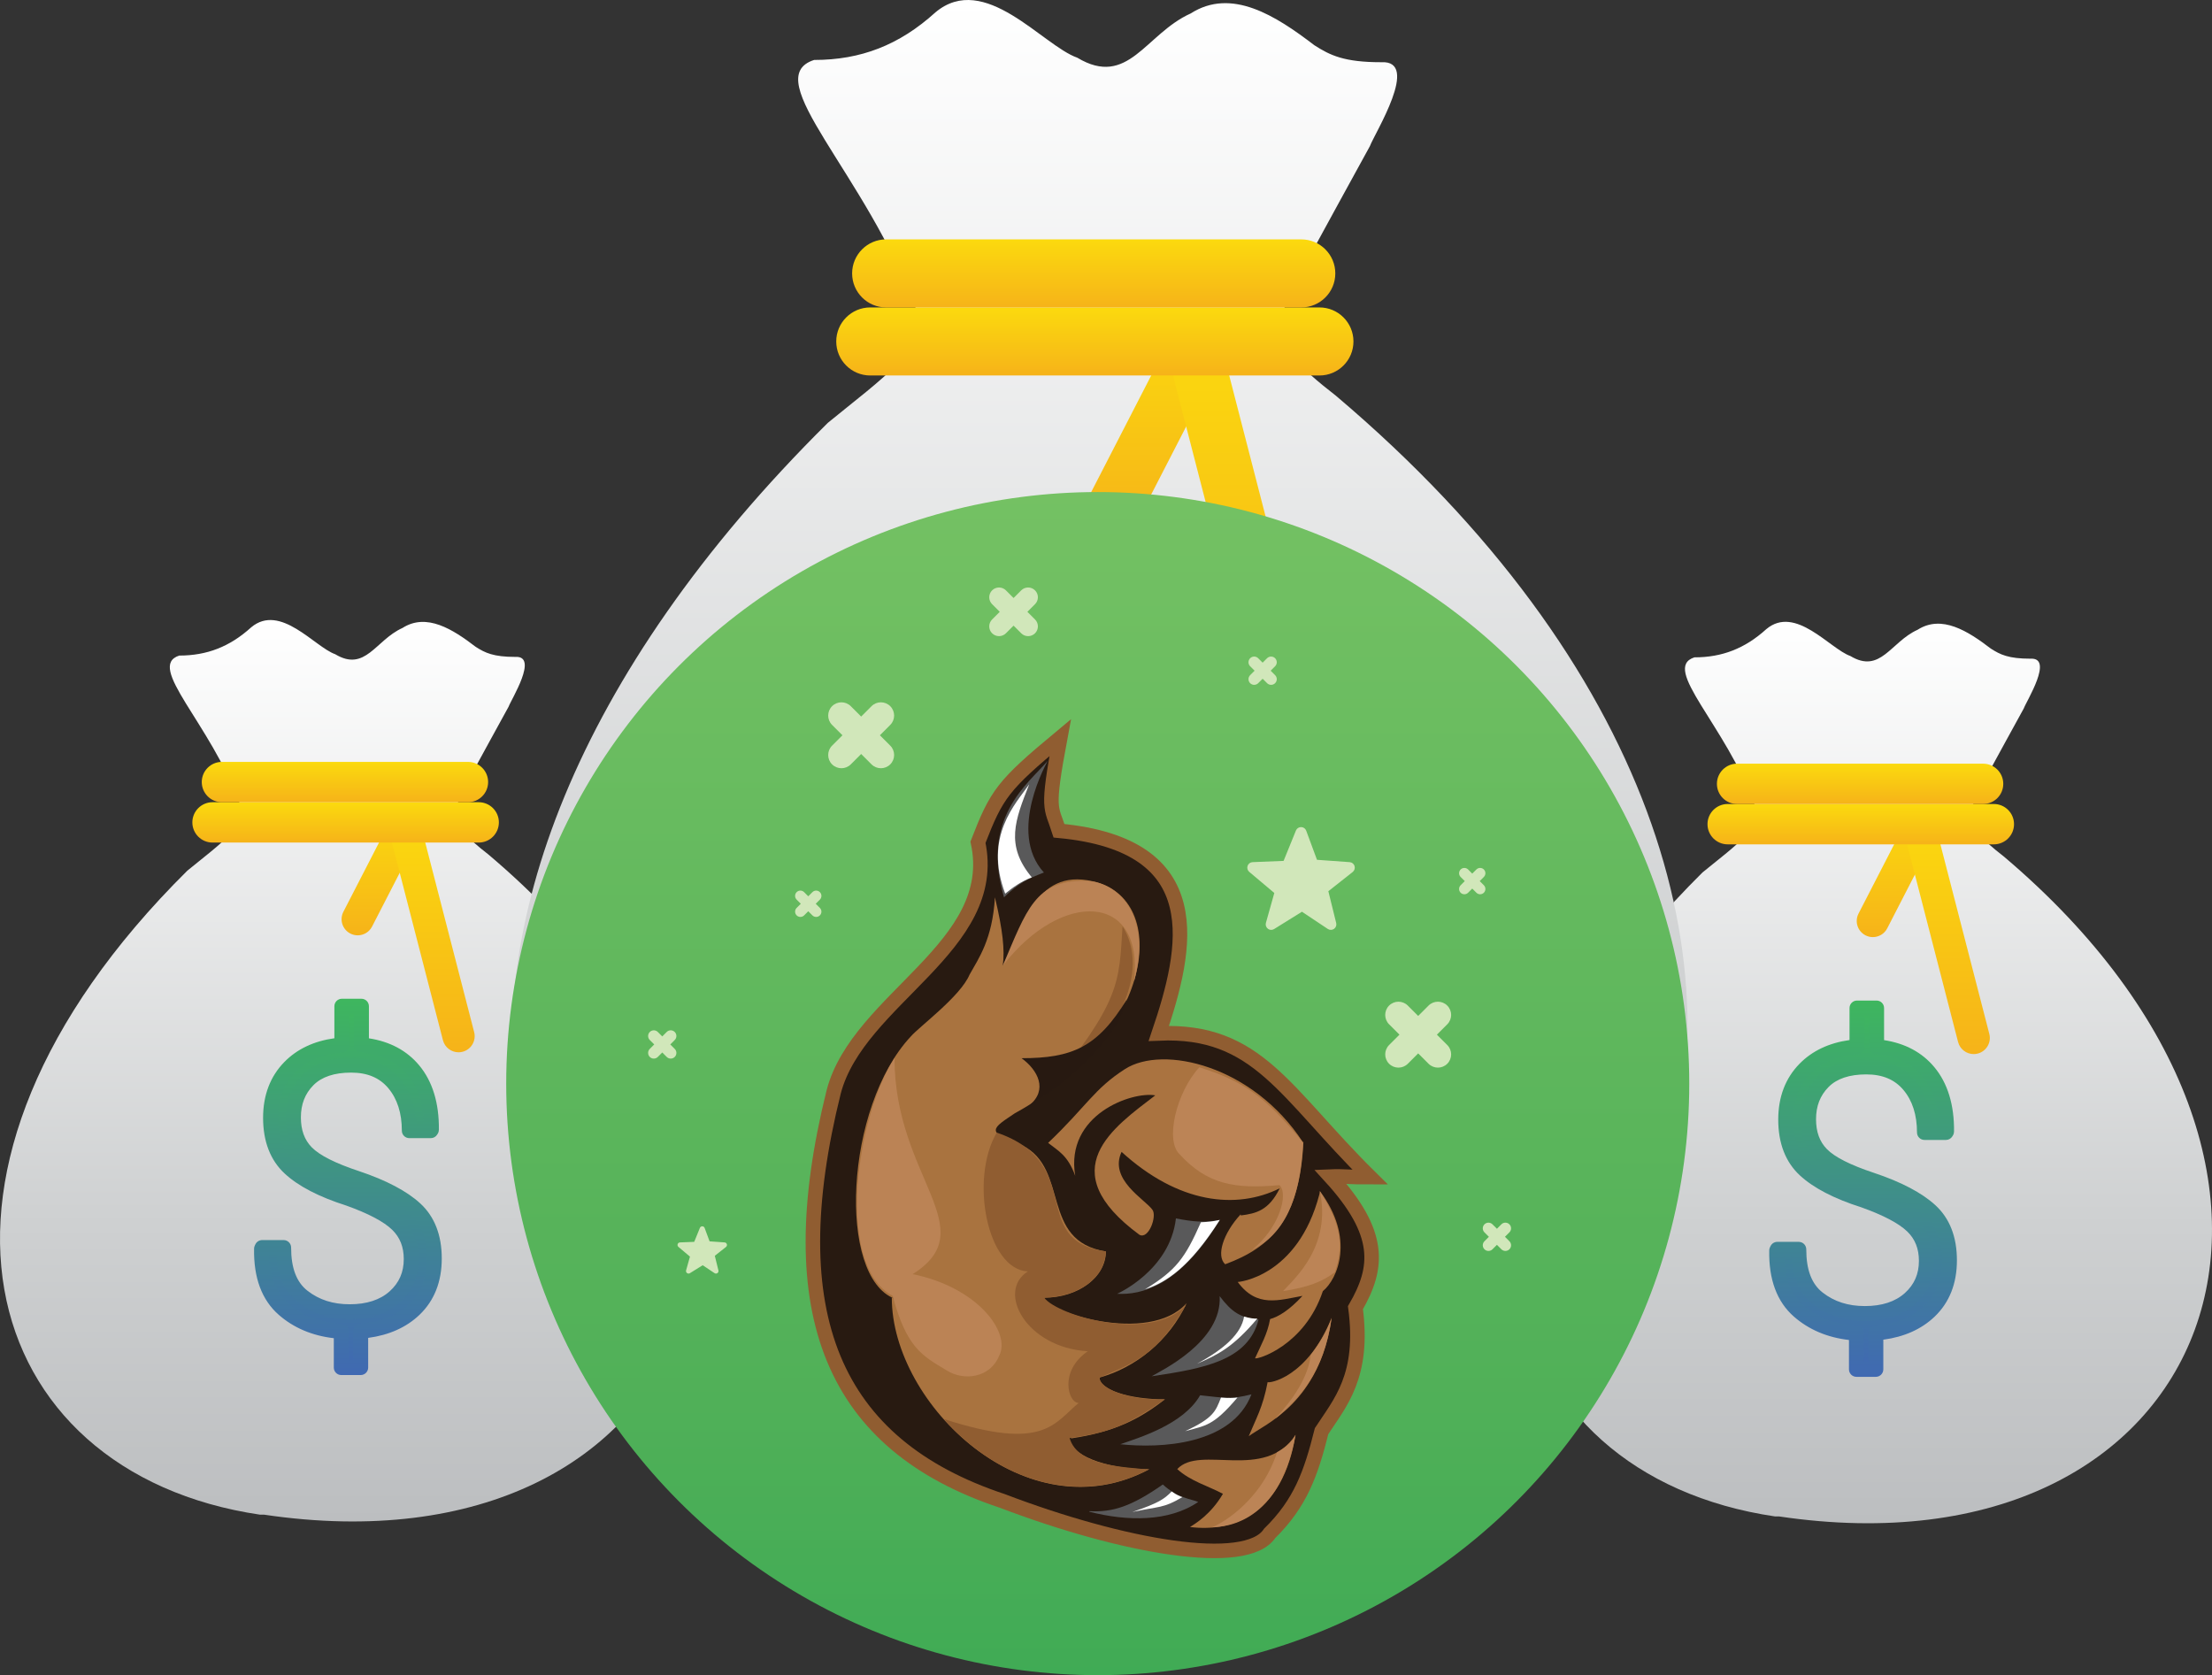 <?xml version="1.0" encoding="utf-8"?>
<!-- Generator: Adobe Illustrator 16.0.0, SVG Export Plug-In . SVG Version: 6.00 Build 0)  -->
<!DOCTYPE svg PUBLIC "-//W3C//DTD SVG 1.1//EN" "http://www.w3.org/Graphics/SVG/1.1/DTD/svg11.dtd">
<svg version="1.1" id="Слой_1" xmlns="http://www.w3.org/2000/svg" xmlns:xlink="http://www.w3.org/1999/xlink" x="0px" y="0px"
	 width="609.538px" height="461.584px" viewBox="108.508 71.416 609.538 461.584"
	 enable-background="new 108.508 71.416 609.538 461.584" xml:space="preserve">
<rect x="108.508" y="71.416" width="609.538" height="461.584" fill="#333333" stroke="none"/>
<g>
	<g>
		
			<linearGradient id="SVGID_1_" gradientUnits="userSpaceOnUse" x1="622.053" y1="351.619" x2="622.053" y2="103.231" gradientTransform="matrix(1 0 0 -1 -0.02 594.375)">
			<stop  offset="0" style="stop-color:#FFFFFF"/>
			<stop  offset="0.67" style="stop-color:#CED0D1"/>
			<stop  offset="1" style="stop-color:#BCBEC0"/>
		</linearGradient>
		<path fill="url(#SVGID_1_)" d="M598.755,489.267c119.656,17.781,165.223-94.467,61.865-181.893
			c-5.927-4.631-10.373-8.567-8.705-13.708c3.704-8.15,6.482-12.781,14.263-27.043c0.741-2.038,8.335-14.077,1.852-13.707
			c-6.041,0-8.335-1.111-10.928-2.778c-6.298-4.816-13.522-9.447-20.19-5.186c-7.408,3.334-10.188,12.225-18.522,7.224
			c-5.674-2.003-15.127-14.134-23.153-7.409c-5.927,5.372-12.225,7.78-19.818,7.78c-9.262,2.964,8.52,18.523,16.67,40.75
			c2.964,5.557-5.882,11.485-14.448,18.523c-83.353,82.612-57.791,165.964,20.005,177.448"/>
		<g>
			<g>
				
					<linearGradient id="SVGID_2_" gradientUnits="userSpaceOnUse" x1="621.91" y1="245.194" x2="621.91" y2="145.639" gradientTransform="matrix(1 0 0 -1 -0.02 594.375)">
					<stop  offset="0" style="stop-color:#3EB65E"/>
					<stop  offset="1" style="stop-color:#4069B2"/>
				</linearGradient>
				<path fill="url(#SVGID_2_)" d="M639.35,418.846c0-3.886-1.269-7.063-3.803-9.538c-2.535-2.473-7.008-4.857-13.415-7.155
					c-7.324-2.323-12.746-5.122-16.268-8.397c-3.521-3.274-5.28-7.887-5.28-13.838c0-5.703,1.76-10.352,5.28-13.942
					c3.521-3.591,8.31-5.634,14.365-6.127V349.18h5.387v10.668c6.162,0.563,10.934,2.87,14.313,6.919s5.035,9.525,4.964,16.425
					l-0.158,0.265h-5.915c0-5.353-1.409-9.699-4.225-13.045c-2.817-3.346-6.76-5.018-11.831-5.018
					c-5.211,0-9.163,1.365-11.857,4.093c-2.692,2.729-4.04,6.171-4.04,10.326c0,4.015,1.197,7.245,3.593,9.69
					c2.394,2.449,6.988,4.799,13.784,7.052c7.288,2.429,12.684,5.255,16.188,8.477c3.503,3.222,5.255,7.772,5.255,13.652
					c0,5.845-1.831,10.519-5.493,14.022s-8.592,5.5-14.788,5.994v10.035h-5.334v-9.982c-6.373-0.389-11.663-2.42-15.871-6.1
					c-4.207-3.68-6.24-9.234-6.1-16.664l0.158-0.316h5.915c0,6.27,1.776,10.785,5.334,13.547c3.556,2.764,7.851,4.145,12.887,4.145
					c5.21,0,9.339-1.369,12.385-4.107C637.826,426.523,639.35,423.05,639.35,418.846z"/>
				
					<linearGradient id="SVGID_3_" gradientUnits="userSpaceOnUse" x1="621.913" y1="247.26" x2="621.913" y2="143.572" gradientTransform="matrix(1 0 0 -1 -0.02 594.375)">
					<stop  offset="0" style="stop-color:#3EB65E"/>
					<stop  offset="1" style="stop-color:#4069B2"/>
				</linearGradient>
				<path fill="url(#SVGID_3_)" d="M625.407,450.802h-5.334c-1.142,0-2.066-0.926-2.066-2.066v-8.088
					c-5.97-0.689-11.063-2.852-15.164-6.438c-4.669-4.082-6.958-10.225-6.807-18.258c0.006-0.308,0.08-0.611,0.219-0.886
					l0.157-0.317c0.351-0.699,1.066-1.143,1.85-1.143h5.915c1.142,0,2.066,0.926,2.066,2.066c0,5.648,1.483,9.547,4.535,11.916
					c3.213,2.498,7.013,3.711,11.619,3.711c4.66,0,8.362-1.205,11.003-3.578c2.613-2.35,3.883-5.254,3.883-8.876
					c0-3.335-1.04-5.972-3.179-8.058c-2.309-2.254-6.571-4.504-12.669-6.688c-7.511-2.382-13.248-5.36-16.978-8.83
					c-3.94-3.665-5.939-8.83-5.939-15.351c0-6.238,1.976-11.416,5.872-15.391c3.48-3.55,8.107-5.742,13.773-6.531v-8.816
					c0-1.143,0.927-2.066,2.067-2.066h5.387c1.143,0,2.067,0.926,2.067,2.066v8.839c5.813,0.892,10.461,3.385,13.833,7.424
					c3.688,4.417,5.52,10.396,5.445,17.771c-0.004,0.367-0.105,0.729-0.295,1.043l-0.158,0.265
					c-0.374,0.622-1.047,1.003-1.772,1.003h-5.915c-1.142,0-2.066-0.926-2.066-2.066c0-4.826-1.258-8.767-3.739-11.713
					c-2.427-2.882-5.779-4.283-10.249-4.283c-4.613,0-8.108,1.17-10.386,3.479c-2.317,2.348-3.444,5.251-3.444,8.873
					c0,3.484,0.982,6.182,3.002,8.245c2.15,2.198,6.51,4.397,12.958,6.534c7.535,2.512,13.232,5.512,16.937,8.918
					c3.93,3.613,5.923,8.719,5.923,15.174c0,6.402-2.063,11.623-6.131,15.516c-3.609,3.453-8.362,5.588-14.15,6.359v8.176
					C627.474,449.876,626.549,450.802,625.407,450.802z M622.139,446.669h1.2v-7.967c0-1.078,0.827-1.977,1.902-2.063
					c5.683-0.451,10.232-2.277,13.523-5.428c3.267-3.125,4.854-7.223,4.854-12.527c0-5.325-1.5-9.293-4.587-12.131
					c-3.271-3.008-8.467-5.713-15.441-8.037c-7.178-2.38-11.957-4.854-14.609-7.566c-2.774-2.834-4.181-6.582-4.181-11.138
					c0-4.696,1.56-8.66,4.636-11.778c3.084-3.123,7.568-4.707,13.328-4.707c5.684,0,10.197,1.935,13.412,5.752
					c2.749,3.266,4.306,7.398,4.642,12.31h1.984c-0.212-5.535-1.709-10.002-4.46-13.298c-3.044-3.645-7.269-5.668-12.915-6.184
					c-1.064-0.098-1.879-0.99-1.879-2.06v-8.601h-1.253v8.601c0,1.075-0.826,1.973-1.899,2.06c-5.519,0.45-9.912,2.305-13.057,5.514
					c-3.156,3.22-4.69,7.308-4.69,12.496c0,5.4,1.512,9.432,4.622,12.324c3.278,3.049,8.488,5.721,15.484,7.941
					c6.825,2.445,11.459,4.938,14.232,7.645c2.938,2.866,4.426,6.573,4.426,11.018c0,4.795-1.767,8.816-5.254,11.951
					c-3.423,3.076-8.055,4.637-13.767,4.637c-5.482,0-10.245-1.541-14.155-4.578c-3.653-2.838-5.689-7.242-6.068-13.113h-1.996
					c0.178,5.969,1.946,10.35,5.386,13.355c3.835,3.354,8.759,5.234,14.636,5.594c1.091,0.064,1.941,0.969,1.941,2.063v7.916
					H622.139z"/>
			</g>
		</g>
		
			<linearGradient id="SVGID_4_" gradientUnits="userSpaceOnUse" x1="631.098" y1="264.739" x2="631.098" y2="298.824" gradientTransform="matrix(1 0 0 -1 -0.02 594.375)">
			<stop  offset="0" style="stop-color:#F6B319"/>
			<stop  offset="1" style="stop-color:#FBDA0E"/>
		</linearGradient>
		<path fill="url(#SVGID_4_)" d="M624.592,329.636c-0.686,0-1.38-0.158-2.031-0.494c-2.183-1.123-3.042-3.805-1.918-5.986
			l12.966-25.193c1.124-2.183,3.805-3.042,5.987-1.918c2.183,1.123,3.042,3.804,1.918,5.988l-12.966,25.19
			C627.759,328.755,626.203,329.636,624.592,329.636z"/>
		
			<linearGradient id="SVGID_5_" gradientUnits="userSpaceOnUse" x1="644.99" y1="232.509" x2="644.99" y2="298.824" gradientTransform="matrix(1 0 0 -1 -0.02 594.375)">
			<stop  offset="0" style="stop-color:#F6B319"/>
			<stop  offset="1" style="stop-color:#FBDA0E"/>
		</linearGradient>
		<path fill="url(#SVGID_5_)" d="M652.376,361.867c-1.979,0-3.784-1.332-4.302-3.337l-14.817-57.421
			c-0.613-2.377,0.815-4.801,3.193-5.415c2.38-0.616,4.803,0.816,5.415,3.194l14.818,57.421c0.612,2.377-0.816,4.801-3.194,5.415
			C653.117,361.82,652.743,361.867,652.376,361.867z"/>
		<g>
			<line fill="none" x1="584.586" y1="298.517" x2="657.935" y2="298.517"/>
			
				<linearGradient id="SVGID_6_" gradientUnits="userSpaceOnUse" x1="621.281" y1="290.302" x2="621.281" y2="301.415" gradientTransform="matrix(1 0 0 -1 -0.02 594.375)">
				<stop  offset="0" style="stop-color:#F6B319"/>
				<stop  offset="1" style="stop-color:#FBDA0E"/>
			</linearGradient>
			<path fill="url(#SVGID_6_)" d="M657.935,304.074h-73.35c-3.069,0-5.558-2.488-5.558-5.557c0-3.069,2.488-5.557,5.558-5.557h73.35
				c3.069,0,5.557,2.488,5.557,5.557C663.492,301.585,661.005,304.074,657.935,304.074z"/>
		</g>
		<g>
			<line fill="none" x1="587.178" y1="287.403" x2="654.972" y2="287.403"/>
			
				<linearGradient id="SVGID_7_" gradientUnits="userSpaceOnUse" x1="621.096" y1="301.415" x2="621.096" y2="312.529" gradientTransform="matrix(1 0 0 -1 -0.02 594.375)">
				<stop  offset="0" style="stop-color:#F6B319"/>
				<stop  offset="1" style="stop-color:#FBDA0E"/>
			</linearGradient>
			<path fill="url(#SVGID_7_)" d="M654.971,292.96h-67.793c-3.069,0-5.558-2.488-5.558-5.557c0-3.069,2.488-5.557,5.558-5.557
				h67.793c3.068,0,5.557,2.488,5.557,5.557C660.528,290.472,658.042,292.96,654.971,292.96z"/>
		</g>
	</g>
	<g>
		
			<linearGradient id="SVGID_8_" gradientUnits="userSpaceOnUse" x1="204.54" y1="352.112" x2="204.54" y2="103.724" gradientTransform="matrix(1 0 0 -1 -0.02 594.375)">
			<stop  offset="0" style="stop-color:#FFFFFF"/>
			<stop  offset="0.67" style="stop-color:#CED0D1"/>
			<stop  offset="1" style="stop-color:#BCBEC0"/>
		</linearGradient>
		<path fill="url(#SVGID_8_)" d="M181.24,488.775c119.657,17.781,165.224-94.467,61.866-181.895
			c-5.927-4.631-10.373-8.566-8.706-13.707c3.705-8.15,6.482-12.781,14.263-27.043c0.741-2.038,8.335-14.077,1.853-13.707
			c-6.041,0-8.335-1.111-10.929-2.778c-6.298-4.816-13.521-9.447-20.189-5.186c-7.409,3.334-10.188,12.225-18.523,7.224
			c-5.674-2.003-15.127-14.134-23.152-7.409c-5.928,5.372-12.226,7.78-19.819,7.78c-9.261,2.964,8.52,18.523,16.67,40.75
			c2.964,5.557-5.881,11.483-14.448,18.522c-83.352,82.611-57.791,165.965,20.005,177.449"/>
		<g>
			<g>
				
					<linearGradient id="SVGID_9_" gradientUnits="userSpaceOnUse" x1="204.397" y1="245.688" x2="204.397" y2="146.133" gradientTransform="matrix(1 0 0 -1 -0.02 594.375)">
					<stop  offset="0" style="stop-color:#3EB65E"/>
					<stop  offset="1" style="stop-color:#4069B2"/>
				</linearGradient>
				<path fill="url(#SVGID_9_)" d="M221.836,418.353c0-3.885-1.268-7.064-3.803-9.538s-7.007-4.858-13.415-7.155
					c-7.324-2.324-12.746-5.123-16.267-8.397c-3.521-3.274-5.281-7.888-5.281-13.837c0-5.704,1.76-10.352,5.281-13.943
					c3.521-3.591,8.309-5.633,14.364-6.127v-10.668h5.388v10.668c6.162,0.564,10.933,2.87,14.313,6.919
					c3.38,4.05,5.035,9.524,4.964,16.425l-0.157,0.264h-5.915c0-5.352-1.409-9.698-4.226-13.045
					c-2.816-3.345-6.76-5.017-11.831-5.017c-5.211,0-9.163,1.365-11.856,4.093c-2.693,2.729-4.04,6.172-4.04,10.326
					c0,4.014,1.197,7.245,3.592,9.691c2.394,2.447,6.989,4.798,13.785,7.051c7.288,2.43,12.683,5.255,16.187,8.477
					c3.503,3.221,5.255,7.772,5.255,13.652c0,5.846-1.83,10.52-5.492,14.021c-3.662,3.504-8.593,5.502-14.788,5.994v10.035h-5.334
					v-9.982c-6.373-0.389-11.663-2.42-15.871-6.1c-4.207-3.68-6.241-9.234-6.101-16.664l0.158-0.316h5.915
					c0,6.27,1.777,10.785,5.334,13.547c3.556,2.764,7.852,4.145,12.887,4.145c5.21,0,9.34-1.369,12.386-4.107
					C220.312,426.029,221.836,422.558,221.836,418.353z"/>
				
					<linearGradient id="SVGID_10_" gradientUnits="userSpaceOnUse" x1="204.4" y1="247.754" x2="204.4" y2="144.065" gradientTransform="matrix(1 0 0 -1 -0.02 594.375)">
					<stop  offset="0" style="stop-color:#3EB65E"/>
					<stop  offset="1" style="stop-color:#4069B2"/>
				</linearGradient>
				<path fill="url(#SVGID_10_)" d="M207.893,450.31h-5.334c-1.143,0-2.067-0.926-2.067-2.066v-8.09
					c-5.969-0.689-11.063-2.85-15.164-6.438c-4.669-4.08-6.958-10.223-6.806-18.258c0.006-0.307,0.08-0.609,0.218-0.885l0.158-0.316
					c0.35-0.7,1.065-1.143,1.849-1.143h5.915c1.143,0,2.067,0.926,2.067,2.066c0,5.648,1.482,9.545,4.535,11.916
					c3.213,2.496,7.013,3.709,11.618,3.709c4.66,0,8.362-1.203,11.004-3.576c2.612-2.35,3.883-5.254,3.883-8.877
					c0-3.335-1.04-5.971-3.18-8.059c-2.309-2.252-6.57-4.502-12.669-6.688c-7.512-2.382-13.248-5.361-16.977-8.83
					c-3.941-3.665-5.94-8.83-5.94-15.352c0-6.237,1.977-11.416,5.872-15.389c3.481-3.551,8.108-5.744,13.774-6.531v-8.817
					c0-1.142,0.926-2.067,2.066-2.067h5.388c1.142,0,2.066,0.926,2.066,2.067v8.839c5.813,0.893,10.461,3.385,13.833,7.424
					c3.688,4.418,5.521,10.396,5.445,17.771c-0.004,0.367-0.104,0.729-0.295,1.043l-0.158,0.264
					c-0.374,0.622-1.047,1.003-1.771,1.003h-5.915c-1.143,0-2.067-0.926-2.067-2.067c0-4.824-1.258-8.766-3.739-11.713
					c-2.426-2.881-5.778-4.281-10.249-4.281c-4.612,0-8.107,1.17-10.386,3.478c-2.317,2.349-3.444,5.251-3.444,8.873
					c0,3.485,0.982,6.183,3.002,8.245c2.15,2.199,6.511,4.396,12.958,6.534c7.535,2.512,13.232,5.512,16.937,8.918
					c3.93,3.614,5.923,8.719,5.923,15.174c0,6.403-2.063,11.624-6.131,15.517c-3.609,3.451-8.362,5.586-14.15,6.359v8.176
					C209.96,449.384,209.034,450.31,207.893,450.31z M204.625,446.175h1.2v-7.967c0-1.078,0.828-1.975,1.903-2.061
					c5.682-0.453,10.231-2.279,13.522-5.428c3.268-3.125,4.855-7.223,4.855-12.528c0-5.325-1.5-9.293-4.587-12.131
					c-3.272-3.009-8.468-5.712-15.442-8.037c-7.177-2.38-11.957-4.854-14.609-7.567c-2.773-2.834-4.181-6.58-4.181-11.137
					c0-4.697,1.561-8.66,4.636-11.777c3.084-3.125,7.568-4.709,13.328-4.709c5.685,0,10.197,1.936,13.412,5.754
					c2.749,3.265,4.307,7.397,4.643,12.309h1.983c-0.212-5.535-1.709-10.002-4.46-13.297c-3.044-3.645-7.268-5.668-12.915-6.186
					c-1.063-0.097-1.879-0.99-1.879-2.059v-8.602h-1.253v8.602c0,1.076-0.826,1.973-1.899,2.061
					c-5.519,0.449-9.911,2.305-13.057,5.514c-3.156,3.219-4.69,7.307-4.69,12.496c0,5.4,1.513,9.431,4.622,12.324
					c3.278,3.049,8.488,5.721,15.484,7.94c6.826,2.444,11.459,4.938,14.233,7.646c2.937,2.865,4.426,6.572,4.426,11.017
					c0,4.796-1.768,8.815-5.254,11.95c-3.423,3.078-8.056,4.639-13.768,4.639c-5.481,0-10.245-1.541-14.154-4.58
					c-3.653-2.836-5.69-7.242-6.068-13.113h-1.997c0.178,5.971,1.947,10.35,5.386,13.355c3.835,3.355,8.76,5.236,14.637,5.594
					c1.091,0.066,1.94,0.971,1.94,2.063v7.916H204.625z"/>
			</g>
		</g>
		
			<linearGradient id="SVGID_11_" gradientUnits="userSpaceOnUse" x1="213.583" y1="265.231" x2="213.583" y2="299.315" gradientTransform="matrix(1 0 0 -1 -0.02 594.375)">
			<stop  offset="0" style="stop-color:#F6B319"/>
			<stop  offset="1" style="stop-color:#FBDA0E"/>
		</linearGradient>
		<path fill="url(#SVGID_11_)" d="M207.077,329.144c-0.685,0-1.38-0.158-2.031-0.494c-2.183-1.123-3.042-3.804-1.918-5.986
			l12.967-25.192c1.123-2.183,3.805-3.042,5.986-1.918c2.184,1.123,3.042,3.804,1.918,5.987l-12.966,25.19
			C210.244,328.263,208.689,329.144,207.077,329.144z"/>
		
			<linearGradient id="SVGID_12_" gradientUnits="userSpaceOnUse" x1="227.475" y1="233.003" x2="227.475" y2="299.317" gradientTransform="matrix(1 0 0 -1 -0.02 594.375)">
			<stop  offset="0" style="stop-color:#F6B319"/>
			<stop  offset="1" style="stop-color:#FBDA0E"/>
		</linearGradient>
		<path fill="url(#SVGID_12_)" d="M234.861,361.373c-1.979,0-3.784-1.33-4.301-3.336l-14.818-57.42
			c-0.613-2.377,0.816-4.802,3.194-5.416c2.38-0.616,4.802,0.816,5.415,3.194l14.817,57.421c0.613,2.377-0.815,4.801-3.193,5.415
			C235.603,361.328,235.229,361.373,234.861,361.373z"/>
		<g>
			<line fill="none" x1="167.071" y1="298.024" x2="240.421" y2="298.024"/>
			
				<linearGradient id="SVGID_13_" gradientUnits="userSpaceOnUse" x1="203.766" y1="290.794" x2="203.766" y2="301.908" gradientTransform="matrix(1 0 0 -1 -0.02 594.375)">
				<stop  offset="0" style="stop-color:#F6B319"/>
				<stop  offset="1" style="stop-color:#FBDA0E"/>
			</linearGradient>
			<path fill="url(#SVGID_13_)" d="M240.421,303.582h-73.35c-3.069,0-5.557-2.488-5.557-5.558c0-3.069,2.487-5.557,5.557-5.557
				h73.35c3.069,0,5.558,2.488,5.558,5.557C245.978,301.093,243.49,303.582,240.421,303.582z"/>
		</g>
		<g>
			<line fill="none" x1="169.664" y1="286.911" x2="237.458" y2="286.911"/>
			
				<linearGradient id="SVGID_14_" gradientUnits="userSpaceOnUse" x1="203.58" y1="301.908" x2="203.58" y2="313.021" gradientTransform="matrix(1 0 0 -1 -0.02 594.375)">
				<stop  offset="0" style="stop-color:#F6B319"/>
				<stop  offset="1" style="stop-color:#FBDA0E"/>
			</linearGradient>
			<path fill="url(#SVGID_14_)" d="M237.457,292.467h-67.793c-3.068,0-5.557-2.488-5.557-5.557c0-3.069,2.488-5.557,5.557-5.557
				h67.793c3.069,0,5.558,2.488,5.558,5.557C243.014,289.979,240.526,292.467,237.457,292.467z"/>
		</g>
	</g>
	<g>
		
			<linearGradient id="SVGID_15_" gradientUnits="userSpaceOnUse" x1="411.528" y1="522.96" x2="411.528" y2="103.836" gradientTransform="matrix(1 0 0 -1 -0.02 594.375)">
			<stop  offset="0" style="stop-color:#FFFFFF"/>
			<stop  offset="0.67" style="stop-color:#CED0D1"/>
			<stop  offset="1" style="stop-color:#BCBEC0"/>
		</linearGradient>
		<path fill="url(#SVGID_15_)" d="M372.227,487.373c201.907,30.006,278.794-159.399,104.391-306.922
			c-10.002-7.814-17.503-14.455-14.689-23.129c6.251-13.752,10.938-21.566,24.065-45.632c1.25-3.438,14.065-23.754,3.125-23.129
			c-10.192,0-14.064-1.875-18.439-4.688c-10.627-8.126-22.816-15.94-34.068-8.751c-12.502,5.626-17.189,20.628-31.255,12.189
			c-9.575-3.379-25.525-23.849-39.069-12.502c-10.002,9.064-20.628,13.127-33.442,13.127c-15.627,5.001,14.377,31.255,28.129,68.761
			c5.001,9.376-9.923,19.378-24.379,31.255c-140.647,139.397-97.516,280.044,33.755,299.421"/>
		<g>
			<g>
				
					<linearGradient id="SVGID_16_" gradientUnits="userSpaceOnUse" x1="411.289" y1="343.38" x2="411.289" y2="175.393" gradientTransform="matrix(1 0 0 -1 -0.02 594.375)">
					<stop  offset="0" style="stop-color:#3EB65E"/>
					<stop  offset="1" style="stop-color:#4069B2"/>
				</linearGradient>
				<path fill="url(#SVGID_16_)" d="M440.728,368.546c0-6.555-2.139-11.92-6.417-16.094c-4.277-4.175-11.823-8.197-22.636-12.074
					c-12.358-3.92-21.507-8.644-27.448-14.17c-5.941-5.524-8.912-13.308-8.912-23.348c0-9.625,2.97-17.467,8.912-23.527
					c5.941-6.06,14.02-9.505,24.24-10.338v-18.001h9.09v18.001c10.396,0.951,18.448,4.843,24.15,11.675
					c5.704,6.832,8.495,16.072,8.378,27.715l-0.268,0.445h-9.98c0-9.031-2.377-16.367-7.129-22.012
					c-4.754-5.644-11.407-8.466-19.964-8.466c-8.793,0-15.462,2.303-20.007,6.906c-4.545,4.605-6.817,10.413-6.817,17.423
					c0,6.773,2.019,12.225,6.061,16.354c4.039,4.129,11.793,8.096,23.26,11.896c12.299,4.1,21.402,8.867,27.314,14.304
					s8.867,13.115,8.867,23.037c0,9.862-3.09,17.749-9.27,23.661s-14.497,9.281-24.953,10.115v16.932h-9.001v-16.843
					c-10.754-0.654-19.681-4.084-26.779-10.293c-7.101-6.207-10.531-15.58-10.293-28.116l0.267-0.535h9.98
					c0,10.58,2.999,18.2,9.002,22.861c6,4.662,13.247,6.992,21.744,6.992c8.792,0,15.759-2.31,20.898-6.93
					C438.157,381.498,440.728,375.641,440.728,368.546z"/>
				
					<linearGradient id="SVGID_17_" gradientUnits="userSpaceOnUse" x1="411.29" y1="346.871" x2="411.29" y2="171.907" gradientTransform="matrix(1 0 0 -1 -0.02 594.375)">
					<stop  offset="0" style="stop-color:#3EB65E"/>
					<stop  offset="1" style="stop-color:#4069B2"/>
				</linearGradient>
				<path fill="url(#SVGID_17_)" d="M417.201,422.468H408.2c-1.926,0-3.487-1.561-3.487-3.487v-13.649
					c-10.072-1.162-18.667-4.809-25.589-10.861c-7.878-6.887-11.74-17.252-11.483-30.809c0.009-0.519,0.135-1.029,0.367-1.494
					l0.267-0.535c0.591-1.18,1.799-1.928,3.12-1.928h9.98c1.927,0,3.488,1.563,3.488,3.488c0,9.53,2.503,16.107,7.652,20.105
					c5.421,4.214,11.834,6.261,19.605,6.261c7.863,0,14.111-2.031,18.566-6.036c4.409-3.965,6.553-8.865,6.553-14.979
					c0-5.627-1.755-10.074-5.364-13.596c-3.896-3.802-11.088-7.6-21.378-11.287c-12.675-4.019-22.354-9.045-28.646-14.9
					c-6.651-6.184-10.024-14.899-10.024-25.901c0-10.525,3.334-19.263,9.909-25.97c5.873-5.991,13.681-9.69,23.243-11.02v-14.877
					c0-1.926,1.562-3.488,3.488-3.488h9.09c1.926,0,3.488,1.562,3.488,3.488v14.914c9.809,1.506,17.65,5.712,23.341,12.527
					c6.223,7.454,9.313,17.542,9.188,29.985c-0.007,0.621-0.178,1.229-0.497,1.761l-0.267,0.444
					c-0.631,1.051-1.766,1.692-2.991,1.692h-9.98c-1.927,0-3.488-1.562-3.488-3.487c0-8.143-2.123-14.792-6.31-19.766
					c-4.094-4.862-9.751-7.225-17.295-7.225c-7.783,0-13.681,1.975-17.524,5.869c-3.91,3.962-5.813,8.86-5.813,14.971
					c0,5.881,1.657,10.432,5.065,13.914c3.629,3.709,10.983,7.418,21.865,11.025c12.715,4.238,22.326,9.301,28.576,15.047
					c6.633,6.098,9.995,14.713,9.995,25.604c0,10.805-3.479,19.612-10.345,26.183c-6.09,5.825-14.111,9.428-23.876,10.73v13.795
					C420.689,420.908,419.128,422.468,417.201,422.468z M411.687,415.494h2.025V402.05c0-1.819,1.396-3.332,3.211-3.477
					c9.587-0.765,17.265-3.846,22.817-9.16c5.513-5.272,8.192-12.188,8.192-21.14c0-8.985-2.532-15.681-7.74-20.469
					c-5.521-5.076-14.288-9.64-26.056-13.562c-12.11-4.016-20.175-8.191-24.65-12.769c-4.681-4.782-7.055-11.104-7.055-18.792
					c0-7.926,2.632-14.613,7.823-19.873c5.204-5.271,12.77-7.944,22.488-7.944c9.592,0,17.206,3.266,22.63,9.708
					c4.64,5.509,7.267,12.483,7.834,20.769h3.348c-0.358-9.338-2.884-16.876-7.525-22.436c-5.136-6.151-12.263-9.565-21.792-10.438
					c-1.796-0.164-3.17-1.67-3.17-3.474v-14.513h-2.114v14.513c0,1.816-1.394,3.329-3.203,3.476
					c-9.313,0.76-16.726,3.889-22.033,9.303c-5.326,5.432-7.915,12.329-7.915,21.086c0,9.112,2.551,15.914,7.799,20.795
					c5.532,5.145,14.323,9.653,26.128,13.399c11.518,4.126,19.335,8.332,24.017,12.899c4.956,4.836,7.47,11.092,7.47,18.592
					c0,8.092-2.982,14.875-8.865,20.166c-5.776,5.191-13.592,7.824-23.23,7.824c-9.251,0-17.287-2.601-23.885-7.728
					c-6.164-4.787-9.601-12.22-10.239-22.127h-3.37c0.301,10.073,3.285,17.464,9.089,22.536c6.471,5.66,14.779,8.834,24.695,9.438
					c1.84,0.112,3.276,1.638,3.276,3.481L411.687,415.494L411.687,415.494z"/>
			</g>
		</g>
		
			<linearGradient id="SVGID_18_" gradientUnits="userSpaceOnUse" x1="426.791" y1="376.359" x2="426.791" y2="433.873" gradientTransform="matrix(1 0 0 -1 -0.02 594.375)">
			<stop  offset="0" style="stop-color:#F6B319"/>
			<stop  offset="1" style="stop-color:#FBDA0E"/>
		</linearGradient>
		<path fill="url(#SVGID_18_)" d="M415.824,218.016c-1.155,0-2.329-0.267-3.427-0.833c-3.683-1.895-5.133-6.419-3.237-10.102
			l21.879-42.509c1.897-3.683,6.421-5.133,10.104-3.236c3.683,1.895,5.133,6.419,3.237,10.102l-21.879,42.507
			C421.17,216.53,418.545,218.016,415.824,218.016z"/>
		
			<linearGradient id="SVGID_19_" gradientUnits="userSpaceOnUse" x1="450.231" y1="321.976" x2="450.231" y2="433.875" gradientTransform="matrix(1 0 0 -1 -0.02 594.375)">
			<stop  offset="0" style="stop-color:#F6B319"/>
			<stop  offset="1" style="stop-color:#FBDA0E"/>
		</linearGradient>
		<path fill="url(#SVGID_19_)" d="M462.707,272.399c-3.339,0-6.385-2.245-7.258-5.63l-25.004-96.891
			c-1.035-4.011,1.377-8.102,5.39-9.137c4.016-1.04,8.102,1.377,9.137,5.39l25.004,96.891c1.035,4.011-1.377,8.102-5.389,9.137
			C463.958,272.322,463.328,272.399,462.707,272.399z"/>
		<g>
			<line fill="none" x1="348.319" y1="165.506" x2="472.09" y2="165.506"/>
			
				<linearGradient id="SVGID_20_" gradientUnits="userSpaceOnUse" x1="410.224" y1="419.493" x2="410.224" y2="438.245" gradientTransform="matrix(1 0 0 -1 -0.02 594.375)">
				<stop  offset="0" style="stop-color:#F6B319"/>
				<stop  offset="1" style="stop-color:#FBDA0E"/>
			</linearGradient>
			<path fill="url(#SVGID_20_)" d="M472.09,174.882H348.319c-5.179,0-9.376-4.197-9.376-9.376c0-5.179,4.198-9.376,9.376-9.376
				h123.77c5.179,0,9.376,4.197,9.376,9.376C481.466,170.685,477.267,174.882,472.09,174.882z"/>
		</g>
		<g>
			<line fill="none" x1="352.695" y1="146.753" x2="467.089" y2="146.753"/>
			
				<linearGradient id="SVGID_21_" gradientUnits="userSpaceOnUse" x1="409.911" y1="438.246" x2="409.911" y2="456.998" gradientTransform="matrix(1 0 0 -1 -0.02 594.375)">
				<stop  offset="0" style="stop-color:#F6B319"/>
				<stop  offset="1" style="stop-color:#FBDA0E"/>
			</linearGradient>
			<path fill="url(#SVGID_21_)" d="M467.089,156.129H352.695c-5.179,0-9.376-4.197-9.376-9.376c0-5.179,4.198-9.376,9.376-9.376
				h114.394c5.179,0,9.376,4.197,9.376,9.376C476.465,151.932,472.266,156.129,467.089,156.129z"/>
		</g>
	</g>
	
		<linearGradient id="SVGID_22_" gradientUnits="userSpaceOnUse" x1="411.02" y1="61.376" x2="411.02" y2="387.375" gradientTransform="matrix(1 0 0 -1 -0.02 594.375)">
		<stop  offset="0" style="stop-color:#40AB55"/>
		<stop  offset="0.229" style="stop-color:#50B058"/>
		<stop  offset="1" style="stop-color:#74C163"/>
	</linearGradient>
	<circle fill="url(#SVGID_22_)" cx="411.001" cy="370" r="163"/>
	<g>
		<path fill="#281A11" stroke="#905D31" stroke-width="4" stroke-miterlimit="10" d="M475.094,395.615
			c3.872-0.164,5.181,0.211,10.997,0.18c-23.606-23.279-30.925-40.795-58.259-39.627c7.918-23.418,14.418-51.918-27.5-55.834
			c-2.166-6.833-3.5-5.167,0.334-25.667c-15.834,13.167-17.5,15.5-22.668,28.833c6.25,28.834-33,43-39.75,68.75
			c-15.248,61.25-0.248,97.25,46.479,112.752c33.073,12.6,67.163,18.693,73.643,8.938c8.481-8.332,11.369-16.43,14.317-28.189
			c5.058-7.758,11.854-15.156,9.329-34.012C488.442,420.69,489.331,411.171,475.094,395.615z"/>
		<path fill="#AA7340" d="M450.366,406.035c-4.86,5.293-6.762,11.44-4.252,13.746c12.659-4.666,20.586-12.435,21.564-33.826
			l-0.108,0.239C453.751,365,429.001,359.25,418.501,366c-8.584,5.519-10.5,10.168-21.168,20.334
			c2.834,2.25,5.418,3.416,7.463,9.076c-2.841-16.865,15.641-23.313,22.06-22.171c-11.481,8.804-28.677,20.505-4.384,38.405
			c2.538,1.426,4.914-5.104,3.6-6.877c-2.009-2.864-12.149-8.331-8.467-16.036l-0.241-0.108
			c15.91,14.613,31.943,16.101,43.784,10.23c-2.985,6.084-6.488,6.939-10.711,7.475"/>
		<path fill="#AA7340" d="M472.212,399.623c9.754,13.032,4.921,24.207,0.817,27.566c-5.021,15.076-18.169,18.955-18.677,18.486
			c1.616-3.605,3.431-6.691,4.142-10.791c2.273-0.627,5.283-2.426,8.93-6.395c-6.497,1.16-12.597,3.365-17.857-3.842
			c0.103,0.092,16.572-1.412,22.507-24.136"/>
		<path fill="#AA7340" d="M457.815,452.253c0.407,0.373,10.92-1.172,17.648-17.736c-3.417,23.678-18.396,29.268-22.854,32.643
			C454.534,462.476,456.518,459.208,457.815,452.253z"/>
		<path fill="#AA7340" d="M445.499,483.033c-3.982-2.131-8.995-3.51-12.586-6.809c6.258-6.813,24.123,3.486,32.599-9.436
			c-3.511,21.469-16.771,26.943-29.089,25.387C438.016,491.179,442.199,488.658,445.499,483.033z"/>
		<path fill="#BC8456" d="M467.604,386.283C456.751,373,450.751,369.25,439.001,365.5c-6.356,6.92-9.511,20.229-5.439,23.969
			c7.67,8.402,15.389,9.607,27.492,8.504c2.646,2.43-0.083,11.917-7.614,17.898C462.206,411.591,466.756,402.39,467.604,386.283"/>
		<path fill="#BC8456" d="M462.058,427.183c3.27-3.561,13.394-12.365,10.153-27.563c4.937,7.93,7.07,13.736,4.135,22.354
			C472.801,424.605,469.205,426.054,462.058,427.183z"/>
		<path fill="#BC8456" d="M465.51,466.789c-4.76,26.432-21.929,25.26-23.157,25.49c1.055-0.164,13.361-6.201,18.054-20.674
			c3.066-1.768,4.115-3.094,4.98-4.592"/>
		<path fill="#BC8456" d="M469.705,444.757c-0.716,6.047-4.665,12.01-9.822,17.625c6.447-5.449,13.459-12.559,15.555-27.775
			C474.371,437.615,472.515,441.144,469.705,444.757z"/>
		<path fill="#59595A" d="M432.544,407.146c-1.646,14.357-16.192,20.77-16.192,20.77c6.561,0.34,17.037-1.918,28.285-20.354
			C440.247,408.367,437.226,408.053,432.544,407.146z"/>
		<path fill="#59595A" d="M425.854,450.648c2.632-1.572,19.456-9.541,18.746-22.074c3.374,4.457,5.738,5.949,10.713,6.445
			C452.431,446.289,440.404,448.482,425.854,450.648z"/>
		<path fill="#59595A" d="M439.215,455.875c-4.611,8.07-16.844,11.686-21.986,13.496c10.976,1.17,30.711,0.287,36.13-13.744
			C447.536,457.07,446.323,456.634,439.215,455.875z"/>
		<path fill="#59595A" d="M408.767,487.822c6.338,0.307,11.404-1.236,20.168-7.359c4.096,3.762,7.778,4.004,9.759,4.805
			c-8.037,5.518-19.544,5.389-30.053,2.693"/>
		<path fill="#FFFFFF" d="M439.429,408.21c-4.412,9.978-6.855,13.222-15.376,18.465c5.876-1.9,12.288-6.11,20.582-19.114
			C442.62,408.001,441.695,408.083,439.429,408.21z"/>
		<path fill="#FFFFFF" d="M451.326,434.185c-0.747,4.633-5.343,8.898-12.954,12.996c5.618-2.422,9.839-4.43,16.619-12.459
			C454.313,434.871,452.642,434.601,451.326,434.185z"/>
		<path fill="#FFFFFF" d="M444.963,456.515c-1.488,3.838-2.12,5.635-9.869,9.266c5.535-1.592,7.629-1.252,14.409-9.281
			C448.824,456.646,446.62,456.679,444.963,456.515z"/>
		<path fill="#FFFFFF" d="M431.377,482.394c-2.121,2.125-3.494,3.127-10.849,5.65c7.422-1.613,8.511-0.951,13.774-4.094
			C433.704,483.74,432.655,483.341,431.377,482.394z"/>
		<path fill="#59595A" d="M396.167,311.833c-10.244-11.188,1.087-30.803,1.087-30.803c-5.59,6.521-18.474,15.642-12.087,37.637
			C389.333,314.667,391.501,313.667,396.167,311.833z"/>
		<path fill="#FFFFFF" d="M392.833,313.167c-7.407-8.859-4.587-15.822-0.714-25.646c-3.714,5.387-12.586,14.277-6.62,30.146
			C387.501,316,389.84,314.307,392.833,313.167z"/>
		<path fill="#A9733F" d="M425.251,476.25c-12.299,0-22.25-4.025-22.25-9l0.75,0.5c11.75-1.75,18.75-5.25,25.75-10.75
			c-9.949,0-18-2.684-18-6c10-2.75,19.25-10.25,24-20.5c-10.5,11.75-39.25,2.094-39.25-1.5c9.396,0,17-5.703,17-12.75
			c-18.25-2.916-9.918-22.75-23.084-29.25c-10.5-3.666-8.166-4.666-2-8.832C426.667,357,431.333,319,409.626,314.25
			c-16.25-3.75-19.293,13.5-24.793,23.25c0.584-4.25,0-9.832-2.166-18.832l0,0c-0.668,11.582-4.5,16.832-7,21.332
			c-2.543,6-13.793,14.25-16.168,17c-18.25,19.5-20.25,66.25-4.5,72.25l-0.75-0.25C354.251,458.433,391.501,494.333,425.251,476.25"
			/>
		<path fill="#905D31" d="M429.501,457c-10.75,7.418-15.5,9.168-26.25,10.668c2.25,7.75,14.666,7.916,21.666,8.666
			c-18.5,10-40.832,3.584-56.332-13.916c27.75,9,30.416,1.082,37.166-4.418c-2.901,0-5.5-8.75,2.5-14.25c-17-1-25.25-16.5-16.5-22
			c-11.25-0.5-16.082-25.5-8.582-38.25c24.832,8.5,8.332,29.668,30.082,32.75c-0.5,8.125-8.313,12.439-17,12.75
			c3.75,5,29.582,12.5,39.082,2c-8,13.668-13.666,15.668-23.832,20C411.251,453.583,418.417,457.333,429.501,457"/>
		<path fill="#BB8355" d="M385.001,337.312c16-20.625,38.832-20.146,36,4.521c5.166-18.5-4.75-27.709-13.5-27.709
			c-13.75-0.125-16.084,7.959-22.668,23.375"/>
		<path fill="#BB8355" d="M369.333,449c4.668,3,12,2.168,14.5-4c3.334-6.332-5.832-18.832-23.832-22.5c19.832-12.5-5-26.611-5-59.5
			c-10.25,15.5-16.668,56.834-0.5,65.5C358.333,442.833,362.667,445,369.333,449z"/>
		<path fill="#D1E7BA" d="M342.954,282.033l2.856-2.856l2.855,2.856c0.713,0.712,1.646,1.068,2.579,1.068
			c0.934,0,1.867-0.356,2.579-1.068c1.425-1.425,1.425-3.734,0-5.158l-2.855-2.856l2.855-2.856c1.425-1.425,1.425-3.734,0-5.158
			c-1.425-1.425-3.733-1.424-5.159,0l-2.855,2.856l-2.856-2.856c-1.425-1.425-3.732-1.425-5.158,0c-1.426,1.425-1.426,3.734,0,5.158
			l2.855,2.856l-2.855,2.856c-1.426,1.425-1.426,3.734,0,5.158C339.22,283.457,341.529,283.457,342.954,282.033z"/>
		<path fill="#D1E7BA" d="M476.712,325.759c0.149,0.609-0.089,1.246-0.602,1.607c-0.513,0.36-1.194,0.368-1.716,0.02l-7.116-4.744
			l-7.671,4.771c-0.246,0.152-0.525,0.229-0.802,0.229c-0.322,0-0.644-0.102-0.912-0.305c-0.501-0.377-0.72-1.022-0.55-1.627
			l2.313-8.234l-6.908-5.82c-0.479-0.404-0.661-1.063-0.457-1.654c0.202-0.594,0.75-1,1.376-1.026l8.547-0.345l3.4-8.368
			c0.236-0.581,0.803-0.954,1.432-0.947c0.627,0.011,1.183,0.403,1.4,0.992l2.968,8.022l9.012,0.648
			c0.625,0.045,1.159,0.469,1.343,1.068s-0.019,1.25-0.51,1.64l-6.712,5.302L476.712,325.759z"/>
		<path fill="#D1E7BA" d="M385.7,245.915l2.108-2.108l2.108,2.108c0.525,0.526,1.215,0.788,1.903,0.788
			c0.689,0,1.378-0.263,1.904-0.788c1.051-1.051,1.051-2.756,0-3.807l-2.11-2.108l2.108-2.108c1.051-1.051,1.051-2.756,0-3.807
			c-1.052-1.051-2.756-1.051-3.808,0l-2.107,2.108l-2.108-2.108c-1.051-1.051-2.755-1.051-3.807,0c-1.051,1.051-1.051,2.756,0,3.807
			l2.108,2.108l-2.108,2.108c-1.051,1.051-1.051,2.756,0,3.807C382.944,246.966,384.648,246.966,385.7,245.915z"/>
		<path fill="#D1E7BA" d="M289.775,362.651l1.225-1.226l1.226,1.226c0.306,0.306,0.706,0.458,1.105,0.458
			c0.4,0,0.801-0.152,1.106-0.458c0.61-0.61,0.61-1.603,0-2.213l-1.226-1.226l1.226-1.225c0.61-0.611,0.61-1.602,0-2.213
			c-0.611-0.611-1.603-0.611-2.213,0L291,357l-1.225-1.225c-0.611-0.611-1.603-0.611-2.213,0c-0.611,0.611-0.611,1.602,0,2.213
			l1.225,1.225l-1.225,1.226c-0.611,0.61-0.611,1.603,0,2.213C288.173,363.262,289.164,363.262,289.775,362.651z"/>
		<path fill="#D1E7BA" d="M519.775,415.651l1.226-1.226l1.225,1.226c0.306,0.306,0.706,0.458,1.106,0.458
			c0.401,0,0.802-0.152,1.107-0.458c0.611-0.61,0.611-1.603,0-2.213l-1.225-1.226l1.225-1.225c0.611-0.611,0.611-1.602,0-2.213
			s-1.602-0.611-2.213,0L521.001,410l-1.226-1.225c-0.611-0.611-1.602-0.611-2.213,0s-0.611,1.602,0,2.213l1.225,1.225l-1.225,1.226
			c-0.611,0.61-0.611,1.603,0,2.213C518.174,416.262,519.164,416.262,519.775,415.651z"/>
		<path fill="#D1E7BA" d="M455.215,259.664l1.225-1.225l1.225,1.225c0.307,0.306,0.706,0.458,1.106,0.458s0.801-0.153,1.105-0.458
			c0.611-0.611,0.611-1.602,0-2.213l-1.225-1.225l1.225-1.225c0.611-0.611,0.611-1.602,0-2.213c-0.61-0.611-1.602-0.611-2.213,0
			l-1.225,1.225l-1.225-1.225c-0.611-0.611-1.603-0.611-2.214,0c-0.61,0.611-0.61,1.602,0,2.213l1.226,1.225l-1.225,1.225
			c-0.611,0.611-0.611,1.602,0,2.213C453.612,260.275,454.602,260.275,455.215,259.664z"/>
		<path fill="#D1E7BA" d="M306.477,421.48c0.069,0.279-0.041,0.574-0.277,0.738c-0.235,0.166-0.549,0.17-0.789,0.012l-3.272-2.184
			l-3.528,2.195c-0.113,0.07-0.241,0.104-0.369,0.104c-0.147,0-0.296-0.047-0.42-0.139c-0.231-0.174-0.331-0.471-0.253-0.748
			l1.064-3.787l-3.178-2.678c-0.221-0.186-0.304-0.488-0.211-0.761s0.345-0.46,0.633-0.472l3.932-0.158l1.563-3.85
			c0.109-0.266,0.369-0.438,0.658-0.436c0.288,0.006,0.544,0.186,0.645,0.456l1.364,3.69l4.145,0.298
			c0.288,0.021,0.533,0.216,0.618,0.491c0.085,0.277-0.008,0.576-0.235,0.755l-3.087,2.438L306.477,421.48z"/>
		<path fill="#D1E7BA" d="M496.446,364.529l2.856-2.855l2.855,2.855c0.712,0.713,1.646,1.068,2.579,1.068
			c0.934,0,1.867-0.355,2.579-1.068c1.425-1.425,1.425-3.734,0-5.158l-2.855-2.855l2.855-2.855c1.425-1.426,1.425-3.734,0-5.158
			c-1.425-1.426-3.734-1.424-5.159,0l-2.855,2.855l-2.856-2.855c-1.425-1.426-3.732-1.426-5.159,0c-1.425,1.424-1.425,3.733,0,5.158
			l2.856,2.855l-2.856,2.855c-1.425,1.426-1.425,3.734,0,5.158C492.713,365.953,495.021,365.953,496.446,364.529z"/>
		<path fill="#D1E7BA" d="M330.094,323.647l1.14-1.14l1.14,1.14c0.285,0.285,0.657,0.427,1.03,0.427s0.745-0.142,1.03-0.427
			c0.569-0.569,0.569-1.491,0-2.06l-1.141-1.141l1.141-1.142c0.569-0.569,0.569-1.491,0-2.06c-0.569-0.57-1.491-0.57-2.061,0
			l-1.141,1.141l-1.141-1.141c-0.569-0.57-1.491-0.57-2.061,0c-0.568,0.568-0.568,1.49,0,2.06l1.142,1.142l-1.142,1.141
			c-0.568,0.568-0.568,1.49,0,2.06C328.603,324.216,329.525,324.216,330.094,323.647z"/>
		<path fill="#D1E7BA" d="M513.06,317.401l1.14-1.14l1.141,1.14c0.283,0.285,0.656,0.427,1.029,0.427s0.745-0.142,1.03-0.427
			c0.569-0.569,0.569-1.491,0-2.06l-1.141-1.141l1.141-1.142c0.569-0.569,0.569-1.491,0-2.06c-0.568-0.569-1.491-0.569-2.06,0
			l-1.142,1.141L513.06,311c-0.569-0.568-1.491-0.568-2.06,0c-0.569,0.569-0.569,1.492,0,2.061l1.141,1.141l-1.141,1.141
			c-0.569,0.568-0.569,1.49,0,2.06C511.569,317.97,512.492,317.97,513.06,317.401z"/>
		<path fill="#905D31" d="M396.167,372.167c21-13.668,29.334-33.334,21.668-45.5c-1,15.666-0.334,20.5-21.334,46"/>
		<path fill="#271911" d="M390.001,363c13.956,0,21-3,29.082-16.332C416.251,358.25,401.626,370.5,392.126,376
			C397.376,371.75,394.501,366.25,390.001,363"/>
	</g>
</g>
</svg>
